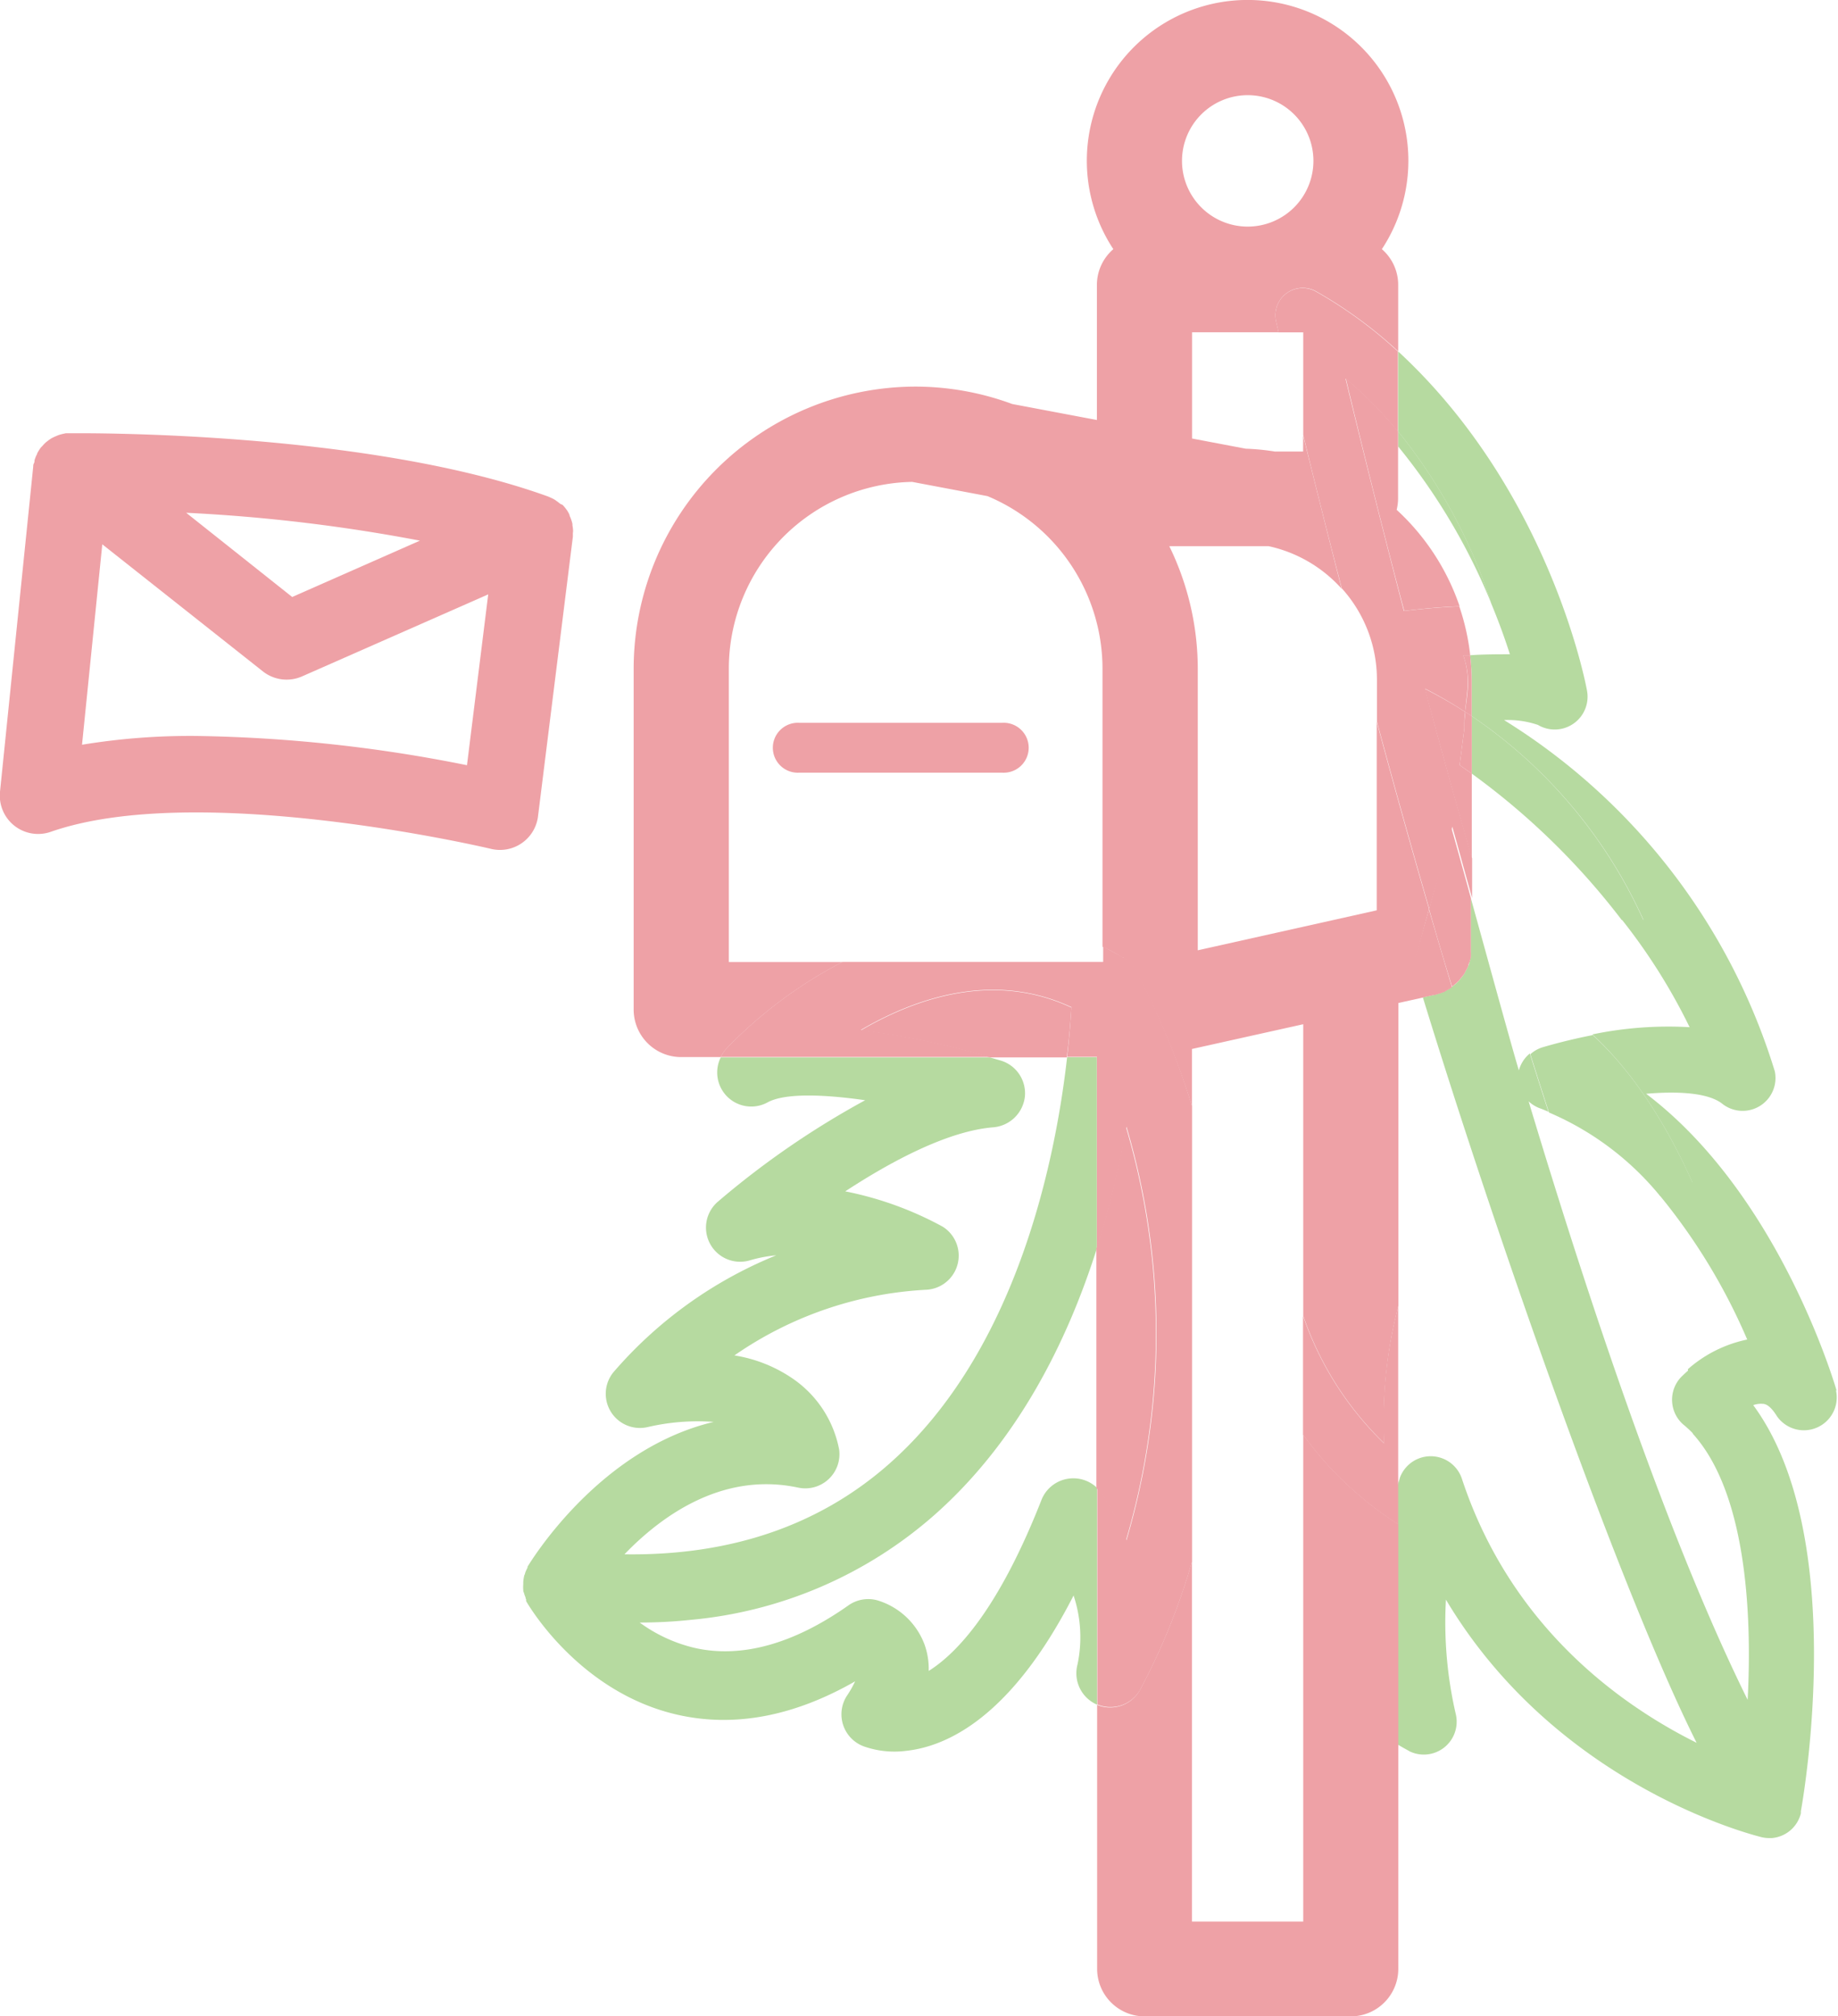 <svg xmlns="http://www.w3.org/2000/svg" viewBox="0 0 167.83 184.09"><defs><style>.cls-1{fill:#eea1a6;}.cls-2{fill:none;}.cls-3{fill:#b6daa0;}</style></defs><title>Leave a note</title><g id="Layer_2" data-name="Layer 2"><g id="Layer_1-2" data-name="Layer 1"><path class="cls-1" d="M52.33,48.48a3.47,3.47,0,0,0-.06-.51s0-.08,0-.13a3.49,3.49,0,0,0-.2-.62v0S52,47.09,52,47a3.49,3.49,0,0,0-.22-.4l-.15-.2a3.48,3.48,0,0,0-.26-.3L51.15,46a3.48,3.48,0,0,0-.31-.24l-.2-.14a3.51,3.51,0,0,0-.38-.19l-.2-.09,0,0c-16.57-6-42.47-5.79-43.56-5.78l-.2,0-.3,0-.36.08-.28.08L5,39.87,4.73,40a3.5,3.5,0,0,0-.31.21l-.22.17a3.51,3.51,0,0,0-.33.34l-.12.12v0a3.49,3.49,0,0,0-.36.57s0,.09-.05.13a3.46,3.46,0,0,0-.19.49c0,.09,0,.19-.06.29s-.05.21-.06.32L0,72.29a3.5,3.5,0,0,0,4.64,3.66c13.52-4.72,39.93,1.49,40.2,1.56a3.5,3.5,0,0,0,4.29-3L52.31,49c0-.1,0-.19,0-.28S52.33,48.56,52.33,48.48Zm-14,.89L26.68,54.51,17,46.82A153.5,153.5,0,0,1,38.37,49.37ZM18,67.2A60.76,60.76,0,0,0,7.49,68l1.85-18.3L24,61.3a3.5,3.5,0,0,0,3.58.46l17-7.49-1.94,15.6A134.2,134.2,0,0,0,18,67.2Z"/><path class="cls-2" d="M122.49,53.76c1,3.79,2,7.88,3.21,12.17V62.09A12.44,12.44,0,0,0,122.49,53.76Z"/><path class="cls-2" d="M117.2,105.85a2.5,2.5,0,0,0-5-.32c-.76,11.77,2.78,20,6.77,25.43V120.14A36,36,0,0,1,117.2,105.85Z"/><path class="cls-2" d="M116.75,30.34c.37,1.6,1.14,4.88,2.23,9.37V30.34Z"/><path class="cls-2" d="M148.71,112.72a2.5,2.5,0,0,0,.87,1.79c2.61,2.24,4,6.21,4.62,10.58a11.8,11.8,0,0,1,5.42-2.71,54.37,54.37,0,0,0-8-13.17,11.62,11.62,0,0,0-2.16,1.66A2.5,2.5,0,0,0,148.71,112.72Z"/><path class="cls-2" d="M154.59,135.73c-4.42-8.94-8.93-21.16-13.15-34.16-.25-.1-.49-.21-.74-.3a3,3,0,0,1-1.07-.65c6.19,20.46,13.2,40.84,20,54.65.44-8.38-.26-19.06-5-24.29C154.7,132.61,154.67,134.22,154.59,135.73Z"/><path class="cls-2" d="M127.66,119.24v16.43c.1-.36.17-.6.19-.65a3,3,0,0,1,5.66,0C138,148.51,148,155.67,155,159.15c-7.08-13.95-18.36-46.32-25-68.07l-2.26.5Z"/><path class="cls-2" d="M137,87.38c-.9-3-1.78-6-2.63-9V82c1.6,5.81,3.68,13.38,4.4,15.78a3,3,0,0,1,1-1.55q-1-3.24-2-6.51a2.49,2.49,0,0,0,.9.55,19.83,19.83,0,0,1,6.79,4.21,34.14,34.14,0,0,1,8.88-.66A53.54,53.54,0,0,0,148.08,84a37.28,37.28,0,0,0-9.35,1.56A2.5,2.5,0,0,0,137,87.38Z"/><path class="cls-2" d="M133.28,55.35a21,21,0,0,1,1,4.48c1.17-.05,2.67-.14,3.63-.09-.42-1.32-1-2.88-1.69-4.6l.07.21C135.3,55.31,134.29,55.31,133.28,55.35Z"/><path class="cls-2" d="M93.58,100.15a3.17,3.17,0,0,1-2.86,2.77c-4.1.32-9.23,3-13.54,5.85A31.15,31.15,0,0,1,86.07,112a3.12,3.12,0,0,1-1.42,5.82,33.84,33.84,0,0,0-17.59,6,13,13,0,0,1,5.3,2.1,10.14,10.14,0,0,1,4.26,6.48,3.12,3.12,0,0,1-3.74,3.49C66,134.36,60.36,138.45,57,141.92c9.67.14,17.78-2.63,24.17-8.26,11.67-10.29,15.19-27.77,16.25-37.13h-7l1,.29A3.12,3.12,0,0,1,93.58,100.15Z"/><path class="cls-2" d="M85.32,138.34A39,39,0,0,1,63,147.91c-1.5.16-3,.22-4.61.24a13.86,13.86,0,0,0,5.08,2.33c4.25.94,9-.38,14-3.91a3.13,3.13,0,0,1,2.65-.44,6.64,6.64,0,0,1,4.27,4,6.54,6.54,0,0,1,.39,2.44c2.66-1.67,6.41-5.75,10.28-15.57a3.12,3.12,0,0,1,2.58-2h0a3.12,3.12,0,0,1,2.49.87V114C97.46,122.51,92.93,131.63,85.32,138.34Z"/><path class="cls-3" d="M97.66,135h0a3.12,3.12,0,0,0-2.58,2c-3.86,9.82-7.62,13.9-10.28,15.57a6.54,6.54,0,0,0-.39-2.44,6.64,6.64,0,0,0-4.27-4,3.13,3.13,0,0,0-2.65.44c-5,3.53-9.75,4.85-14,3.91a13.86,13.86,0,0,1-5.08-2.33c1.57,0,3.11-.08,4.61-.24a39,39,0,0,0,22.29-9.57c7.61-6.72,12.14-15.83,14.84-24.33V96.53H97.44c-1.06,9.37-4.58,26.84-16.25,37.13-6.39,5.64-14.5,8.4-24.17,8.26,3.35-3.48,8.94-7.57,15.86-6.09a3.12,3.12,0,0,0,3.74-3.49,10.14,10.14,0,0,0-4.26-6.48,13,13,0,0,0-5.3-2.1,33.84,33.84,0,0,1,17.59-6A3.12,3.12,0,0,0,86.07,112a31.15,31.15,0,0,0-8.89-3.22c4.31-2.82,9.44-5.53,13.54-5.85a3.17,3.17,0,0,0,2.86-2.77,3.12,3.12,0,0,0-2.19-3.32l-1-.29H65.81a3.11,3.11,0,0,0,4.29,4.1c1.56-.85,5.06-.74,8.9-.19a78.24,78.24,0,0,0-13.47,9.28,3.12,3.12,0,0,0,2.94,5.34,12.44,12.44,0,0,1,2.41-.46A38.94,38.94,0,0,0,56,125.31a3.12,3.12,0,0,0,3.11,5,20.13,20.13,0,0,1,6.06-.48c-10.46,2.48-16.66,12.68-17,13.22,0,0,0,.06,0,.09a3.11,3.11,0,0,0-.23.52s0,.09-.05.13a3.13,3.13,0,0,0-.11.68c0,.06,0,.12,0,.18a3.09,3.09,0,0,0,0,.52c0,.08,0,.16.05.23a3.08,3.08,0,0,0,.16.46c0,.05,0,.11.05.16l0,.07,0,.1c.19.34,4.86,8.37,13.87,10.39,5.17,1.16,10.6.13,16.17-3.06a9.44,9.44,0,0,1-.77,1.35A3.12,3.12,0,0,0,79,159.5a8.38,8.38,0,0,0,3.7.37c3.71-.39,9.61-3,15.33-14.19a12.07,12.07,0,0,1,.36,6.29,3.12,3.12,0,0,0,1.79,3.68V135.86A3.12,3.12,0,0,0,97.66,135Z"/><path class="cls-2" d="M115.83,49.86h-9.07a25.55,25.55,0,0,1,2.6,11.19V86.77l16.34-3.65V65.93c-1.16-4.29-2.23-8.38-3.21-12.17A12.52,12.52,0,0,0,115.83,49.86Z"/><path class="cls-2" d="M108.84,30.34V40l4.9.93a21.17,21.17,0,0,1,2.67.26H119V39.71c-1.09-4.49-1.86-7.76-2.23-9.37Z"/><circle class="cls-2" cx="113.91" cy="14.68" r="6"/><path class="cls-2" d="M127.66,45.52a4.32,4.32,0,0,1-.13,1,21.28,21.28,0,0,1,5.75,8.81c1,0,2,0,3,0l-.07-.21a56.29,56.29,0,0,0-8.52-14.37Z"/><path class="cls-2" d="M112.21,105.53a2.5,2.5,0,0,1,5,.32A36,36,0,0,0,119,120.14V93.52l-10.13,2.26V101a71.47,71.47,0,0,1,0,41.54v32.84H119V131C115,125.53,111.45,117.3,112.21,105.53Z"/><path class="cls-2" d="M134.39,70.63v7.74c.85,3,1.73,6,2.63,9a2.5,2.5,0,0,1,1.71-1.83A37.28,37.28,0,0,1,148.08,84,65.76,65.76,0,0,0,134.39,70.63Z"/><path class="cls-2" d="M137.73,89.75q1,3.26,2,6.51a2.93,2.93,0,0,1,1.08-.63c.74-.22,2.44-.71,4.6-1.12a19.83,19.83,0,0,0-6.79-4.21A2.49,2.49,0,0,1,137.73,89.75Z"/><path class="cls-2" d="M141.44,101.58c4.22,13,8.73,25.22,13.15,34.16.08-1.51.11-3.12.08-4.75a10.53,10.53,0,0,0-1-.93,3,3,0,0,1-.19-4.34c.08-.09.32-.32.68-.62-.64-4.37-2-8.34-4.62-10.58a2.5,2.5,0,0,1-.16-3.65,11.62,11.62,0,0,1,2.16-1.66A26.55,26.55,0,0,0,141.44,101.58Z"/><path class="cls-2" d="M90.17,45.31,83.29,44a17.07,17.07,0,0,0-16.74,17V87.84H76.93c6.8-3.53,15.38-5.41,23.74-1.4V61.06A17.09,17.09,0,0,0,90.17,45.31Zm1.3,25.22H73A2.28,2.28,0,1,1,73,66h18.5a2.28,2.28,0,1,1,0,4.55Z"/><path class="cls-3" d="M167.71,127c-.25-.86-5.34-18-17.4-27.13,3-.26,5.76-.08,7,.95a3,3,0,0,0,4.75-3,57.55,57.55,0,0,0-24.72-32.07,8.54,8.54,0,0,1,3.09.44A3,3,0,0,0,144.9,63c-.16-.87-3.56-18.29-17.24-30.92v7.31a48.82,48.82,0,0,1,8.52,15.75c.71,1.71,1.27,3.28,1.69,4.6-1,0-2.46,0-3.63.09a21,21,0,0,1,.14,2.26v3.29A44.65,44.65,0,0,1,150.07,84c-.66-.05-1.32-.07-2-.06a53.54,53.54,0,0,1,6.21,9.85,34.14,34.14,0,0,0-8.88.66c4.35,4,7.36,9.52,9.14,13.54a8.63,8.63,0,0,0-3,1.15,54.37,54.37,0,0,1,8,13.17,11.8,11.8,0,0,0-5.42,2.71,47.63,47.63,0,0,1,.46,5.9c4.74,5.24,5.44,15.92,5,24.29-6.83-13.81-13.85-34.2-20-54.65a3,3,0,0,0,1.07.65c.25.09.49.2.74.3q-.86-2.64-1.7-5.32a3,3,0,0,0-1,1.55c-.72-2.4-2.8-10-4.4-15.78V86.6c0,.12,0,.23,0,.35a4.35,4.35,0,0,1,0,.48,4.23,4.23,0,0,1-.12.43c0,.12-.07.25-.12.37a4.25,4.25,0,0,1-.22.43c-.06.11-.11.22-.17.32a4.33,4.33,0,0,1-.28.36c-.08.1-.15.2-.24.29a4.36,4.36,0,0,1-.33.29l-.24.2-.06.05a4.32,4.32,0,0,1-.41.24c-.11.06-.21.13-.32.17a4.33,4.33,0,0,1-.54.18l-.25.08h-.07l-1,.22c6.68,21.75,18,54.12,25,68.07-7-3.48-17-10.63-21.45-24.16a3,3,0,0,0-5.66,0c0,.06-.09.29-.19.65v23.66c.58.36,1,.56,1.07.62a3,3,0,0,0,4.25-3.34,37.14,37.14,0,0,1-.91-10.5c10.14,17,28,21.48,28.83,21.69a3,3,0,0,0,.69.08h.23a3,3,0,0,0,1.86-.85h0a3,3,0,0,0,.8-1.41c0-.06,0-.13,0-.19.24-1.32,4.4-25.2-4.35-37.08a2.07,2.07,0,0,1,.86-.12c.43,0,.87.43,1.31,1.14a3,3,0,0,0,5.38-2.39Z"/><path class="cls-3" d="M136.19,55.14a48.82,48.82,0,0,0-8.52-15.75v1.38A56.29,56.29,0,0,1,136.19,55.14Z"/><path class="cls-3" d="M148.08,84c.67,0,1.33,0,2,.06a44.65,44.65,0,0,0-15.69-18.67v5.25A65.76,65.76,0,0,1,148.08,84Z"/><path class="cls-3" d="M152.68,127.92a3,3,0,0,0,1,2.13,10.53,10.53,0,0,1,1,.93,47.63,47.63,0,0,0-.46-5.9c-.36.3-.59.54-.68.62A3,3,0,0,0,152.68,127.92Z"/><path class="cls-3" d="M139.74,96.26q.84,2.68,1.7,5.32a26.55,26.55,0,0,1,10.14,7.62,8.63,8.63,0,0,1,3-1.15c-1.78-4-4.78-9.55-9.14-13.54-2.15.42-3.86.9-4.6,1.12A2.93,2.93,0,0,0,139.74,96.26Z"/><path class="cls-1" d="M122.89,34.56c1.18,4.92,3,12.4,5.33,21.22,1.49-.18,3.28-.36,5.06-.42a21.28,21.28,0,0,0-5.75-8.81,4.32,4.32,0,0,0,.13-1V39.39A37.67,37.67,0,0,0,122.89,34.56Z"/><path class="cls-1" d="M100.59,136.38a29.09,29.09,0,0,1,2.22,4.27,66.43,66.43,0,0,0,0-37.75,85.32,85.32,0,0,1-2.7,11.12v21.85A3.11,3.11,0,0,1,100.59,136.38Z"/><path class="cls-1" d="M119,131v44.45H108.84V142.57a60.14,60.14,0,0,1-4.76,11.76,3.12,3.12,0,0,1-3.9,1.34l0,0v24.1a4.34,4.34,0,0,0,4.34,4.34h18.82a4.34,4.34,0,0,0,4.34-4.34v-40.6A31.89,31.89,0,0,1,119,131Z"/><path class="cls-1" d="M76.93,87.84H66.55V61.06A17.07,17.07,0,0,1,83.29,44l6.88,1.3a17.09,17.09,0,0,1,10.5,15.75V86.44c.61.29,1.21.6,1.82,1l0,0,.09,0,.1.08a3.08,3.08,0,0,1,.45.36l.16.16a3.11,3.11,0,0,1,.33.44l.11.16,0,.05A73.58,73.58,0,0,1,108.84,101V95.78L119,93.52v26.62a29.53,29.53,0,0,0,7.4,11.65,41.22,41.22,0,0,1,1.29-12.55V91.58l2.26-.5c-.3-1-.6-2-.88-2.89L130.49,83c-1.71-5.87-3.31-11.64-4.78-17.1V83.12l-16.34,3.65V61.06a25.55,25.55,0,0,0-2.6-11.19h9.07a12.52,12.52,0,0,1,6.67,3.89c-1.39-5.39-2.57-10.17-3.52-14v1.47h-2.57a21.17,21.17,0,0,0-2.67-.26l-4.9-.93V30.34h7.9l-.23-1a2.5,2.5,0,0,1,3.67-2.73,40,40,0,0,1,7.48,5.47V26a4.31,4.31,0,0,0-1.49-3.25,14.68,14.68,0,1,0-24.52,0A4.31,4.31,0,0,0,100.16,26V38.35l-7.73-1.46a25.57,25.57,0,0,0-8.81-1.59h-.13A25.78,25.78,0,0,0,57.86,61.06V92.18a4.34,4.34,0,0,0,4.34,4.34h3.61a3.1,3.1,0,0,1,.53-.78A40.68,40.68,0,0,1,76.93,87.84Zm37-79.15a6,6,0,1,1-6,6A6,6,0,0,1,113.91,8.69Z"/><path class="cls-1" d="M97.83,92c-7-3.29-14.09-.92-19.22,2.08a76.28,76.28,0,0,1,11.8,2.47h7C97.65,94.65,97.76,93.09,97.83,92Z"/><path class="cls-1" d="M104.09,154.33a60.14,60.14,0,0,0,4.76-11.76V101a73.58,73.58,0,0,0-5.06-12.32l0-.05-.11-.16a3.11,3.11,0,0,0-.33-.44l-.16-.16a3.08,3.08,0,0,0-.45-.36l-.1-.08-.09,0,0,0c-.6-.36-1.21-.67-1.82-1v1.4H76.93a40.68,40.68,0,0,0-10.59,7.9,3.1,3.1,0,0,0-.53.78H90.41a76.28,76.28,0,0,0-11.8-2.47c5.13-3,12.2-5.36,19.22-2.08-.06,1.1-.18,2.66-.39,4.54h2.72V114a85.32,85.32,0,0,0,2.7-11.12,66.43,66.43,0,0,1,0,37.75,29.09,29.09,0,0,0-2.22-4.27,3.11,3.11,0,0,0-.44-.52v19.79l0,0A3.12,3.12,0,0,0,104.09,154.33Z"/><path class="cls-1" d="M129,88.19c.28.94.58,1.9.88,2.89l1-.22H131l.25-.08a4.33,4.33,0,0,0,.54-.18c.11,0,.21-.12.32-.17a4.32,4.32,0,0,0,.41-.24l.06-.05q-1.07-3.56-2.1-7.09Z"/><path class="cls-1" d="M133.28,69.86l.43-3.33c0-.56,0-1.05.08-1.52a40.62,40.62,0,0,0-3.69-2.12c1.32,4.94,2.76,10.15,4.29,15.49V70.63C134,70.37,133.65,70.11,133.28,69.86Z"/><path class="cls-1" d="M133.71,66.53l-.43,3.33c.38.25.74.52,1.11.78V65.38l-.6-.38C133.74,65.47,133.71,66,133.71,66.53Z"/><path class="cls-1" d="M117.46,26.79a2.5,2.5,0,0,0-.94,2.56l.23,1H119v9.37c.94,3.88,2.13,8.66,3.52,14a12.44,12.44,0,0,1,3.21,8.34v3.83c1.47,5.45,3.08,11.23,4.78,17.1l2.1-7.5c.34,1.17,1,3.62,1.81,6.5V78.37c-1.53-5.33-3-10.55-4.29-15.49A40.62,40.62,0,0,1,133.78,65c.17-1.86.52-3.14-.16-5.15l.63,0a21,21,0,0,0-1-4.48c-1.79.07-3.57.24-5.06.42-2.3-8.82-4.14-16.29-5.33-21.22a37.67,37.67,0,0,1,4.78,4.84V32.09a40,40,0,0,0-7.48-5.47A2.5,2.5,0,0,0,117.46,26.79Z"/><path class="cls-1" d="M133.78,65l.6.38V62.09a21,21,0,0,0-.14-2.26l-.63,0C134.31,61.87,134,63.15,133.78,65Z"/><path class="cls-1" d="M130.49,83q1,3.53,2.1,7.09l.24-.2a4.36,4.36,0,0,0,.33-.29c.09-.09.16-.2.24-.29a4.33,4.33,0,0,0,.28-.36c.07-.1.11-.21.17-.32a4.25,4.25,0,0,0,.22-.43c0-.12.08-.25.12-.37a4.23,4.23,0,0,0,.12-.43,4.35,4.35,0,0,0,0-.48c0-.12,0-.23,0-.35V82c-.79-2.88-1.47-5.33-1.81-6.5Z"/><path class="cls-1" d="M126.38,131.79a29.53,29.53,0,0,1-7.4-11.65V131a31.89,31.89,0,0,0,8.69,8.19v-19.9A41.22,41.22,0,0,0,126.38,131.79Z"/><path class="cls-1" d="M91.47,66H73a2.28,2.28,0,1,0,0,4.55h18.5a2.28,2.28,0,1,0,0-4.55Z"/></g></g></svg>